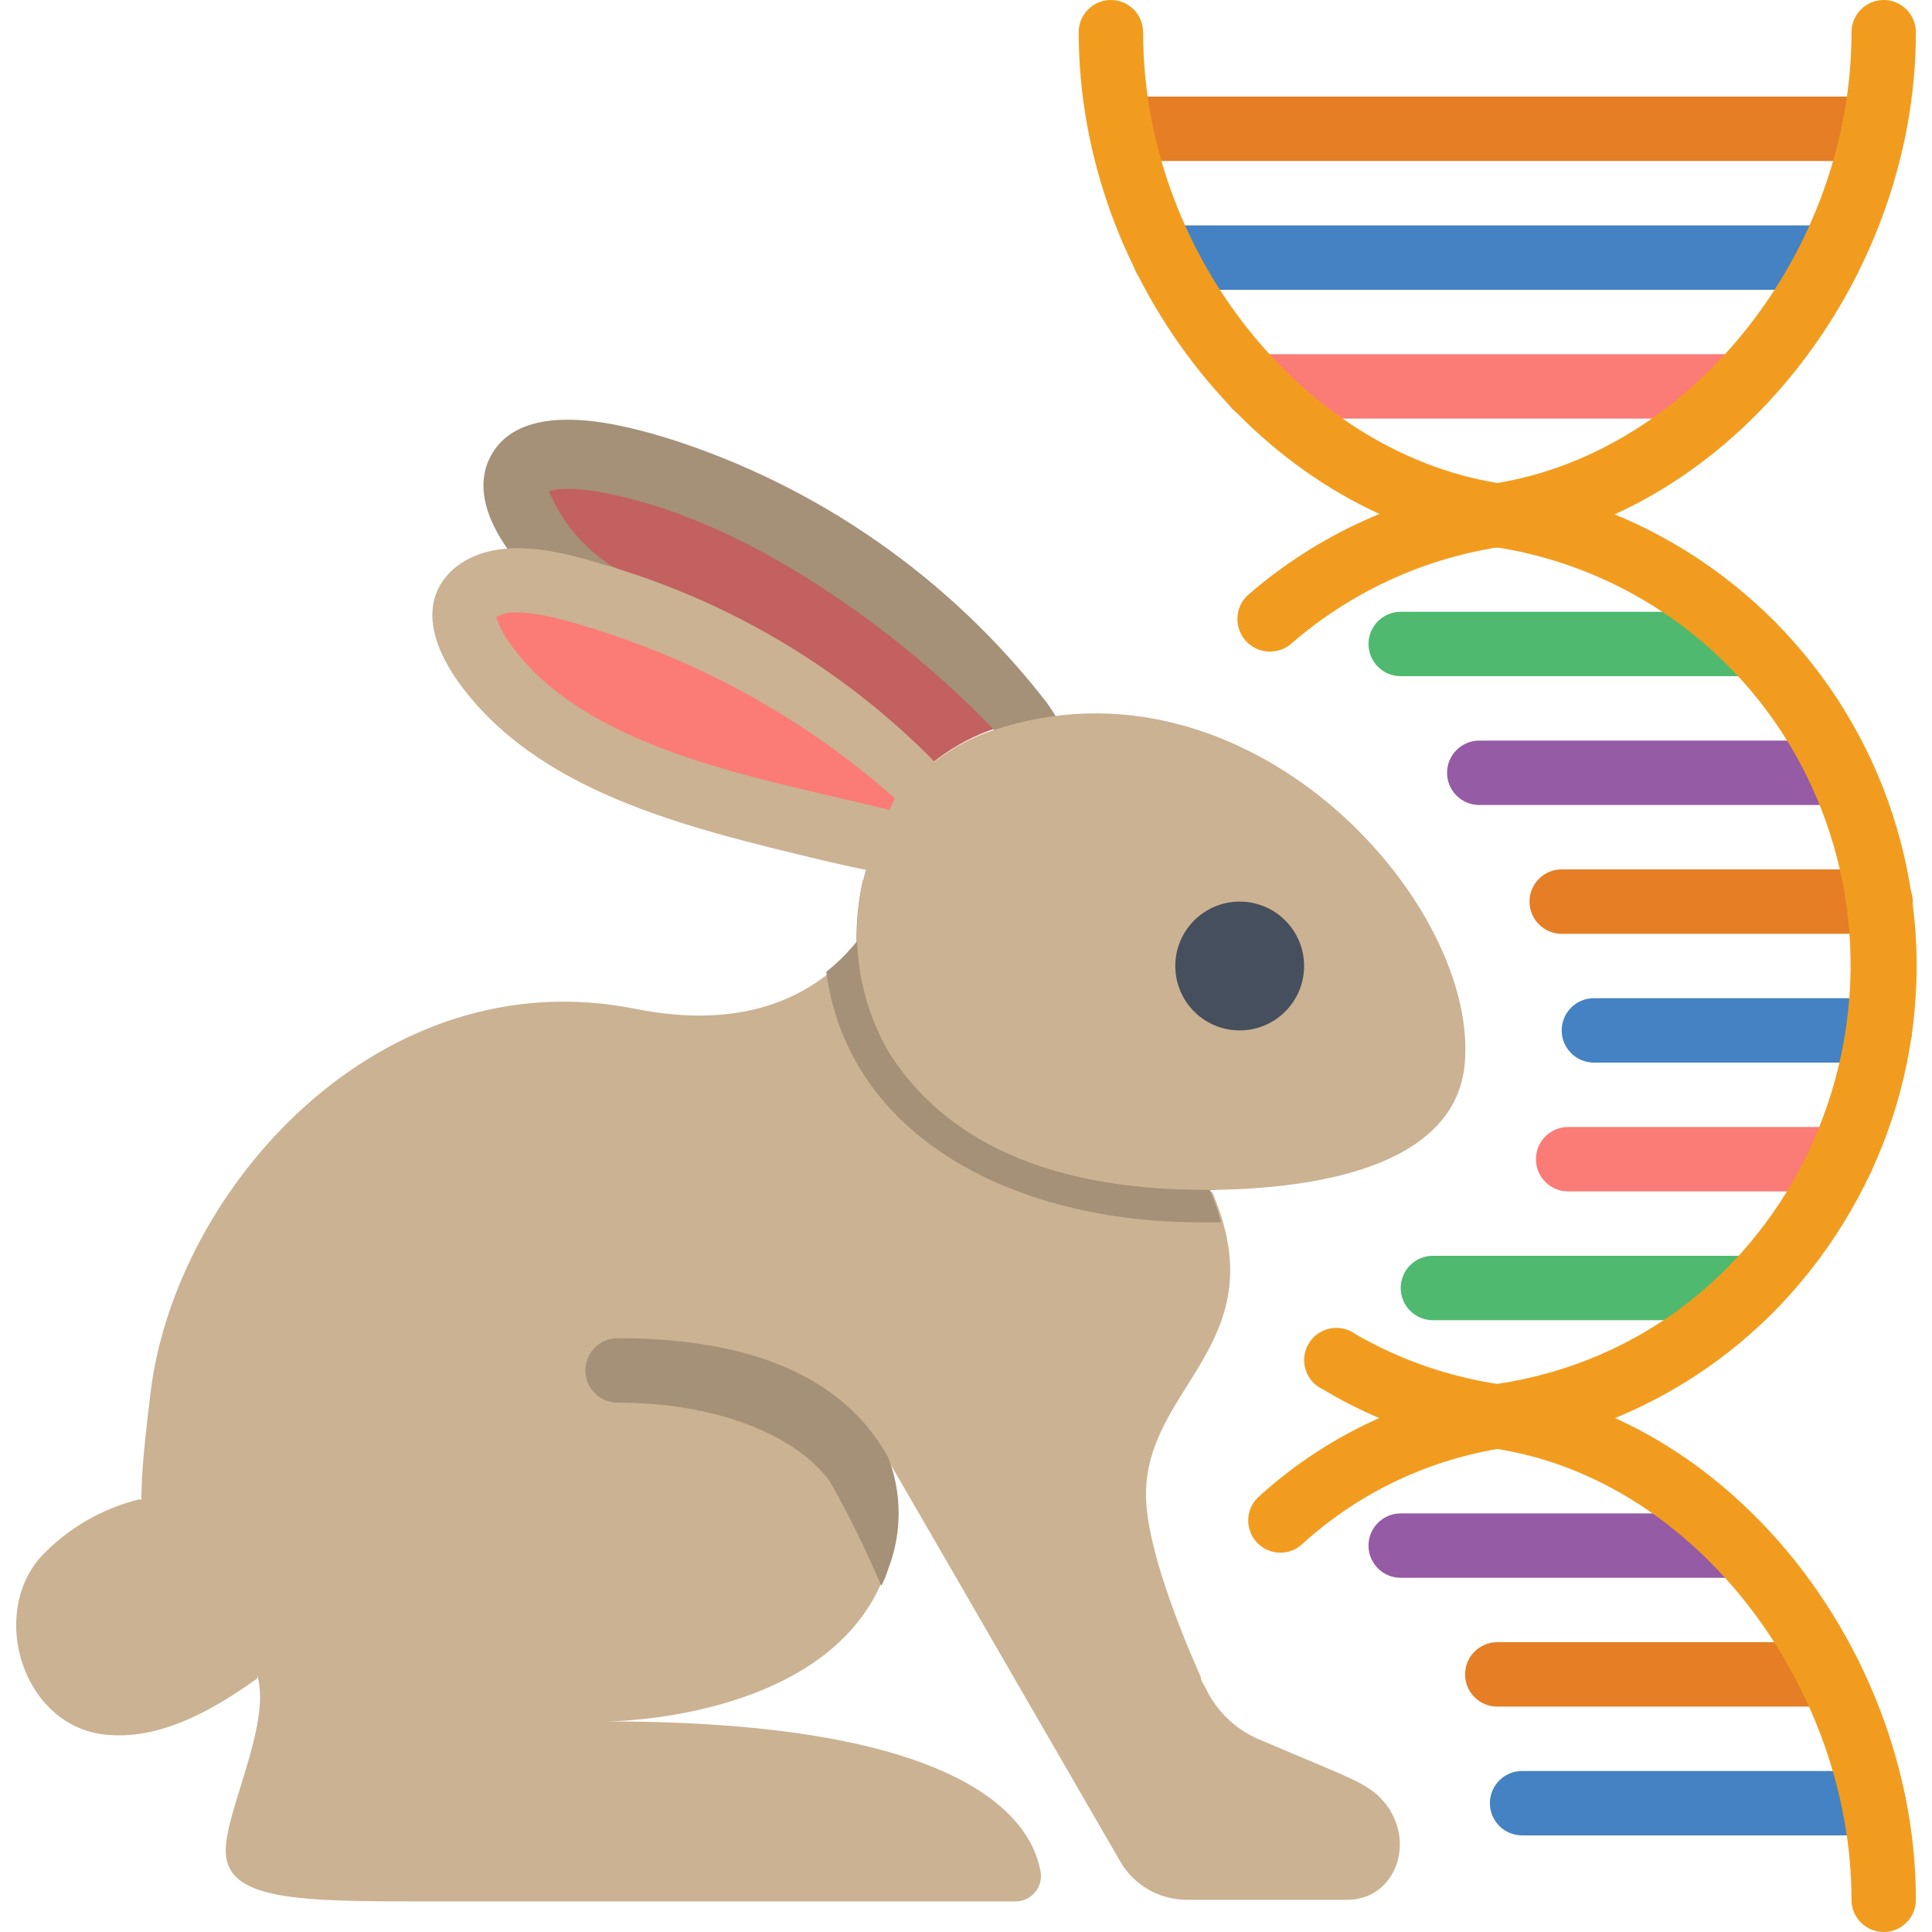 <svg height="512" viewBox="0 0 59 60" width="512" xmlns="http://www.w3.org/2000/svg"><g id="033---Rabbit-DNA" fill="none"><path id="Shape" d="m31.17 22.42c-1.345.268-2.564.971-3.47 2l.07-.12c-2.612-2.646-5.838-4.604-9.39-5.7l-.25-.08c-3.31-2.36-4.28-5.72 1.84-3.88 4.436 1.398 8.342 4.111 11.2 7.78z" fill="#c2615f"/><path id="Shape" d="m27.77 24.32c-.08.13-.59.89-1.07 1.73-.57-.11-1.13-.24-1.7-.37-3.64-.87-8.27-1.93-10.53-5.19-.39-.58-.91-1.57-.17-2.11 1-.72 2.73-.18 3.83.16l.25.08c3.552 1.096 6.778 3.054 9.39 5.7z" fill="#fb7b76"/><path id="Shape" d="m27.7 25.44c-.2 0 .16.16 0 0s-.21-.74-.27-1c-2.721-2.295-5.903-3.979-9.33-4.94l-.17-.06c-.134-.031-.26-.089-.37-.17-1.82-1.29-3.66-3.4-2.85-5.05 1-2 4.42-.94 5.56-.6 4.649 1.479 8.74 4.335 11.73 8.19.473.65.813 1.388 1 2.17-.11.32-1.19-.68-1.52-.59s-.5.14-.75.22c-2.14.7-2.09 1.83-3.03 1.83zm-9.12-7.81c4.182 1.456 7.92 3.959 10.86 7.27.623-.415 1.294-.751 2-1-2.11-2.68-7-6.8-11.72-8.23-2.18-.66-3-.48-3.17-.41.411.983 1.121 1.813 2.03 2.37z" fill="#a59078"/><g fill="#cbb292"><path id="Shape" d="m26.66 27.05c-.19 0-1.48-.3-1.73-.36-4.15-1-8.84-2.11-11.28-5.63-1.4-2.09-.42-3.13.06-3.49 1.34-1 3.4-.39 4.66 0 .08 0 .29.09.36.11 3.685 1.151 7.033 3.187 9.75 5.93.382.408.382 1.042 0 1.45l-.9 1.45c-.202.317-.544.518-.92.54zm-11.75-7.88c.094.27.225.526.39.76 2 2.88 6.29 3.92 9.75 4.73l2.08.49.16-.36c-2.67-2.359-5.804-4.134-9.2-5.21l-.17-.06c-.26-.05-2.35-.82-3.01-.35z"/><path id="Shape" d="m7.48 52.13c-1.47 1.06-3.2 2-4.93 1.71-2.36-.43-3.34-3.66-1.82-5.45.833-.903 1.916-1.54 3.11-1.83l4.79 2.28z"/><path id="Shape" d="m41.35 59h-5c-.849-.002-1.634-.455-2.06-1.19-.71-1.22-6.58-11.39-7.24-12.52.429 1.1.429 2.32 0 3.42-.057.186-.13.367-.22.54-1.92 4.21-8.49 4.21-8.49 4.21 11.08 0 13.14 3 13.46 4.59.066.241.015.499-.139.696-.154.197-.392.31-.641.304h-18.18c-4 0-6.33 0-6.33-1.58 0-1.23 1.38-3.86 1-5.37-.56-2-3.76.05-3.62-5.49 0-.91.12-2 .29-3.4.79-6.33 7.13-13.46 15.05-11.88 2.7.54 5.18.09 6.92-2l11 7.7c2 4.68-2.06 6-2.06 9.38 0 1.6 1.05 4.2 1.7 5.67 0 .11.09.22.14.32.334.721.921 1.294 1.65 1.61 3.17 1.35 3.44 1.37 4 2.07.89 1.26.18 2.92-1.23 2.92z"/></g><path id="Shape" d="m26.3 27.33c-.141.63-.208 1.274-.2 1.92-.278.344-.593.656-.94.93.7 5.2 5.92 7.78 11.61 7.78h.65c-.3-1.15-.52-1-.15-1zm9.3 8.59c-2.52-.18-5.83-1-7.65-3.76-.425-.65-.696-1.389-.79-2.16z" fill="#a59078"/><path id="Shape" d="m53.9 21h-10.9c-.552 0-1-.448-1-1s.448-1 1-1h10.9c.552 0 1 .448 1 1s-.448 1-1 1z" fill="#4fba6f"/><path id="Shape" d="m56.69 25h-11.25c-.552 0-1-.448-1-1s.448-1 1-1h11.25c.552 0 1 .448 1 1s-.448 1-1 1z" fill="#955ba5"/><path id="Shape" d="m57.86 29h-9.86c-.552 0-1-.448-1-1s.448-1 1-1h9.9c.552 0 1 .448 1 1s-.448 1-1 1z" fill="#e57e25"/><path id="Shape" d="m57.86 33h-8.86c-.552 0-1-.448-1-1s.448-1 1-1h8.88c.552 0 1 .448 1 1s-.448 1-1 1z" fill="#4482c3"/><path id="Shape" d="m56.69 37h-8.49c-.552 0-1-.448-1-1s.448-1 1-1h8.49c.552 0 1 .448 1 1s-.448 1-1 1z" fill="#fb7b76"/><path id="Shape" d="m53.9 41h-9.9c-.552 0-1-.448-1-1s.448-1 1-1h9.9c.552 0 1 .448 1 1s-.448 1-1 1z" fill="#4fba6f"/><path id="Shape" d="m57.69 5h-23.38c-.552 0-1-.448-1-1s.448-1 1-1h23.38c.552 0 1 .448 1 1s-.448 1-1 1z" fill="#e57e25"/><path id="Shape" d="m56.31 9h-20.63c-.552 0-1-.448-1-1s.448-1 1-1h20.63c.552 0 1 .448 1 1s-.448 1-1 1z" fill="#4482c3"/><path id="Shape" d="m53.49 13h-15c-.552 0-1-.448-1-1s.448-1 1-1h15c.552 0 1 .448 1 1s-.448 1-1 1z" fill="#fb7b76"/><path id="Shape" d="m57.69 57h-10.92c-.552 0-1-.448-1-1s.448-1 1-1h10.92c.552 0 1 .448 1 1s-.448 1-1 1z" fill="#4482c3"/><path id="Shape" d="m56.31 53h-10.31c-.552 0-1-.448-1-1s.448-1 1-1h10.31c.552 0 1 .448 1 1s-.448 1-1 1z" fill="#e57e25"/><path id="Shape" d="m53.49 49h-10.49c-.552 0-1-.448-1-1s.448-1 1-1h10.49c.552 0 1 .448 1 1s-.448 1-1 1z" fill="#955ba5"/><path id="Shape" d="m45.86 17c-7.09-1-12.86-8.21-12.86-16 0-.552.448-1 1-1s1 .448 1 1c0 6.79 4.92 13 11 14 6.07-1 11-7.21 11-14 0-.552.448-1 1-1s1 .448 1 1c0 7.78-5.76 15-12.84 16-.1.01-.2.01-.3 0z" fill="#f29c1f"/><path id="Shape" d="m57.6 36.41c2.02-4.327 1.884-9.353-.367-13.566s-6.353-7.118-11.073-7.844h-.3c-2.801.404-5.428 1.601-7.57 3.45-.277.232-.409.595-.346.95.063.356.31.651.65.775s.719.057.996-.175c1.814-1.58 4.035-2.62 6.41-3 3.97.636 7.421 3.073 9.35 6.6 4.27 7.84-.25 18-9.35 19.38-1.554-.238-3.049-.763-4.41-1.55-.309-.225-.718-.254-1.056-.075-.337.178-.544.533-.532.915.012.382.24.723.588.88 1.691 1.026 3.591 1.659 5.56 1.85 3.777-.553 7.198-2.532 9.56-5.53.747-.943 1.381-1.97 1.89-3.06z" fill="#f29c1f"/><path id="Shape" d="m58 60c-.552 0-1-.448-1-1 0-6.5-4.72-13-11-14-2.284.389-4.406 1.431-6.11 3-.413.331-1.012.284-1.367-.109s-.343-.994.027-1.371c2.036-1.869 4.579-3.094 7.31-3.52h.29c7.39 1.09 12.85 8.51 12.85 16 0 .552-.448 1-1 1z" fill="#f29c1f"/><path id="Shape" d="m27.09 48.71c-.057.186-.13.367-.22.54-.472-1.113-1.006-2.198-1.6-3.25-1.13-1.51-3.65-2.44-6.59-2.44-.552 0-1-.448-1-1s.448-1 1-1c3.61 0 6.85.91 8.4 3.69.434 1.112.438 2.346.01 3.46z" fill="#a59078"/><path id="Shape" d="m45 32.9c-.18 3.27-4.46 4-7.72 4.05-4 .06-8-.87-10.16-4.24-1.525-2.606-1.298-5.879.57-8.25.704-.824 1.621-1.44 2.65-1.78 7.85-2.63 14.97 5.21 14.66 10.22z" fill="#cbb292"/><circle id="Oval" cx="38" cy="30" fill="#464f5d" r="2"/></g></svg>